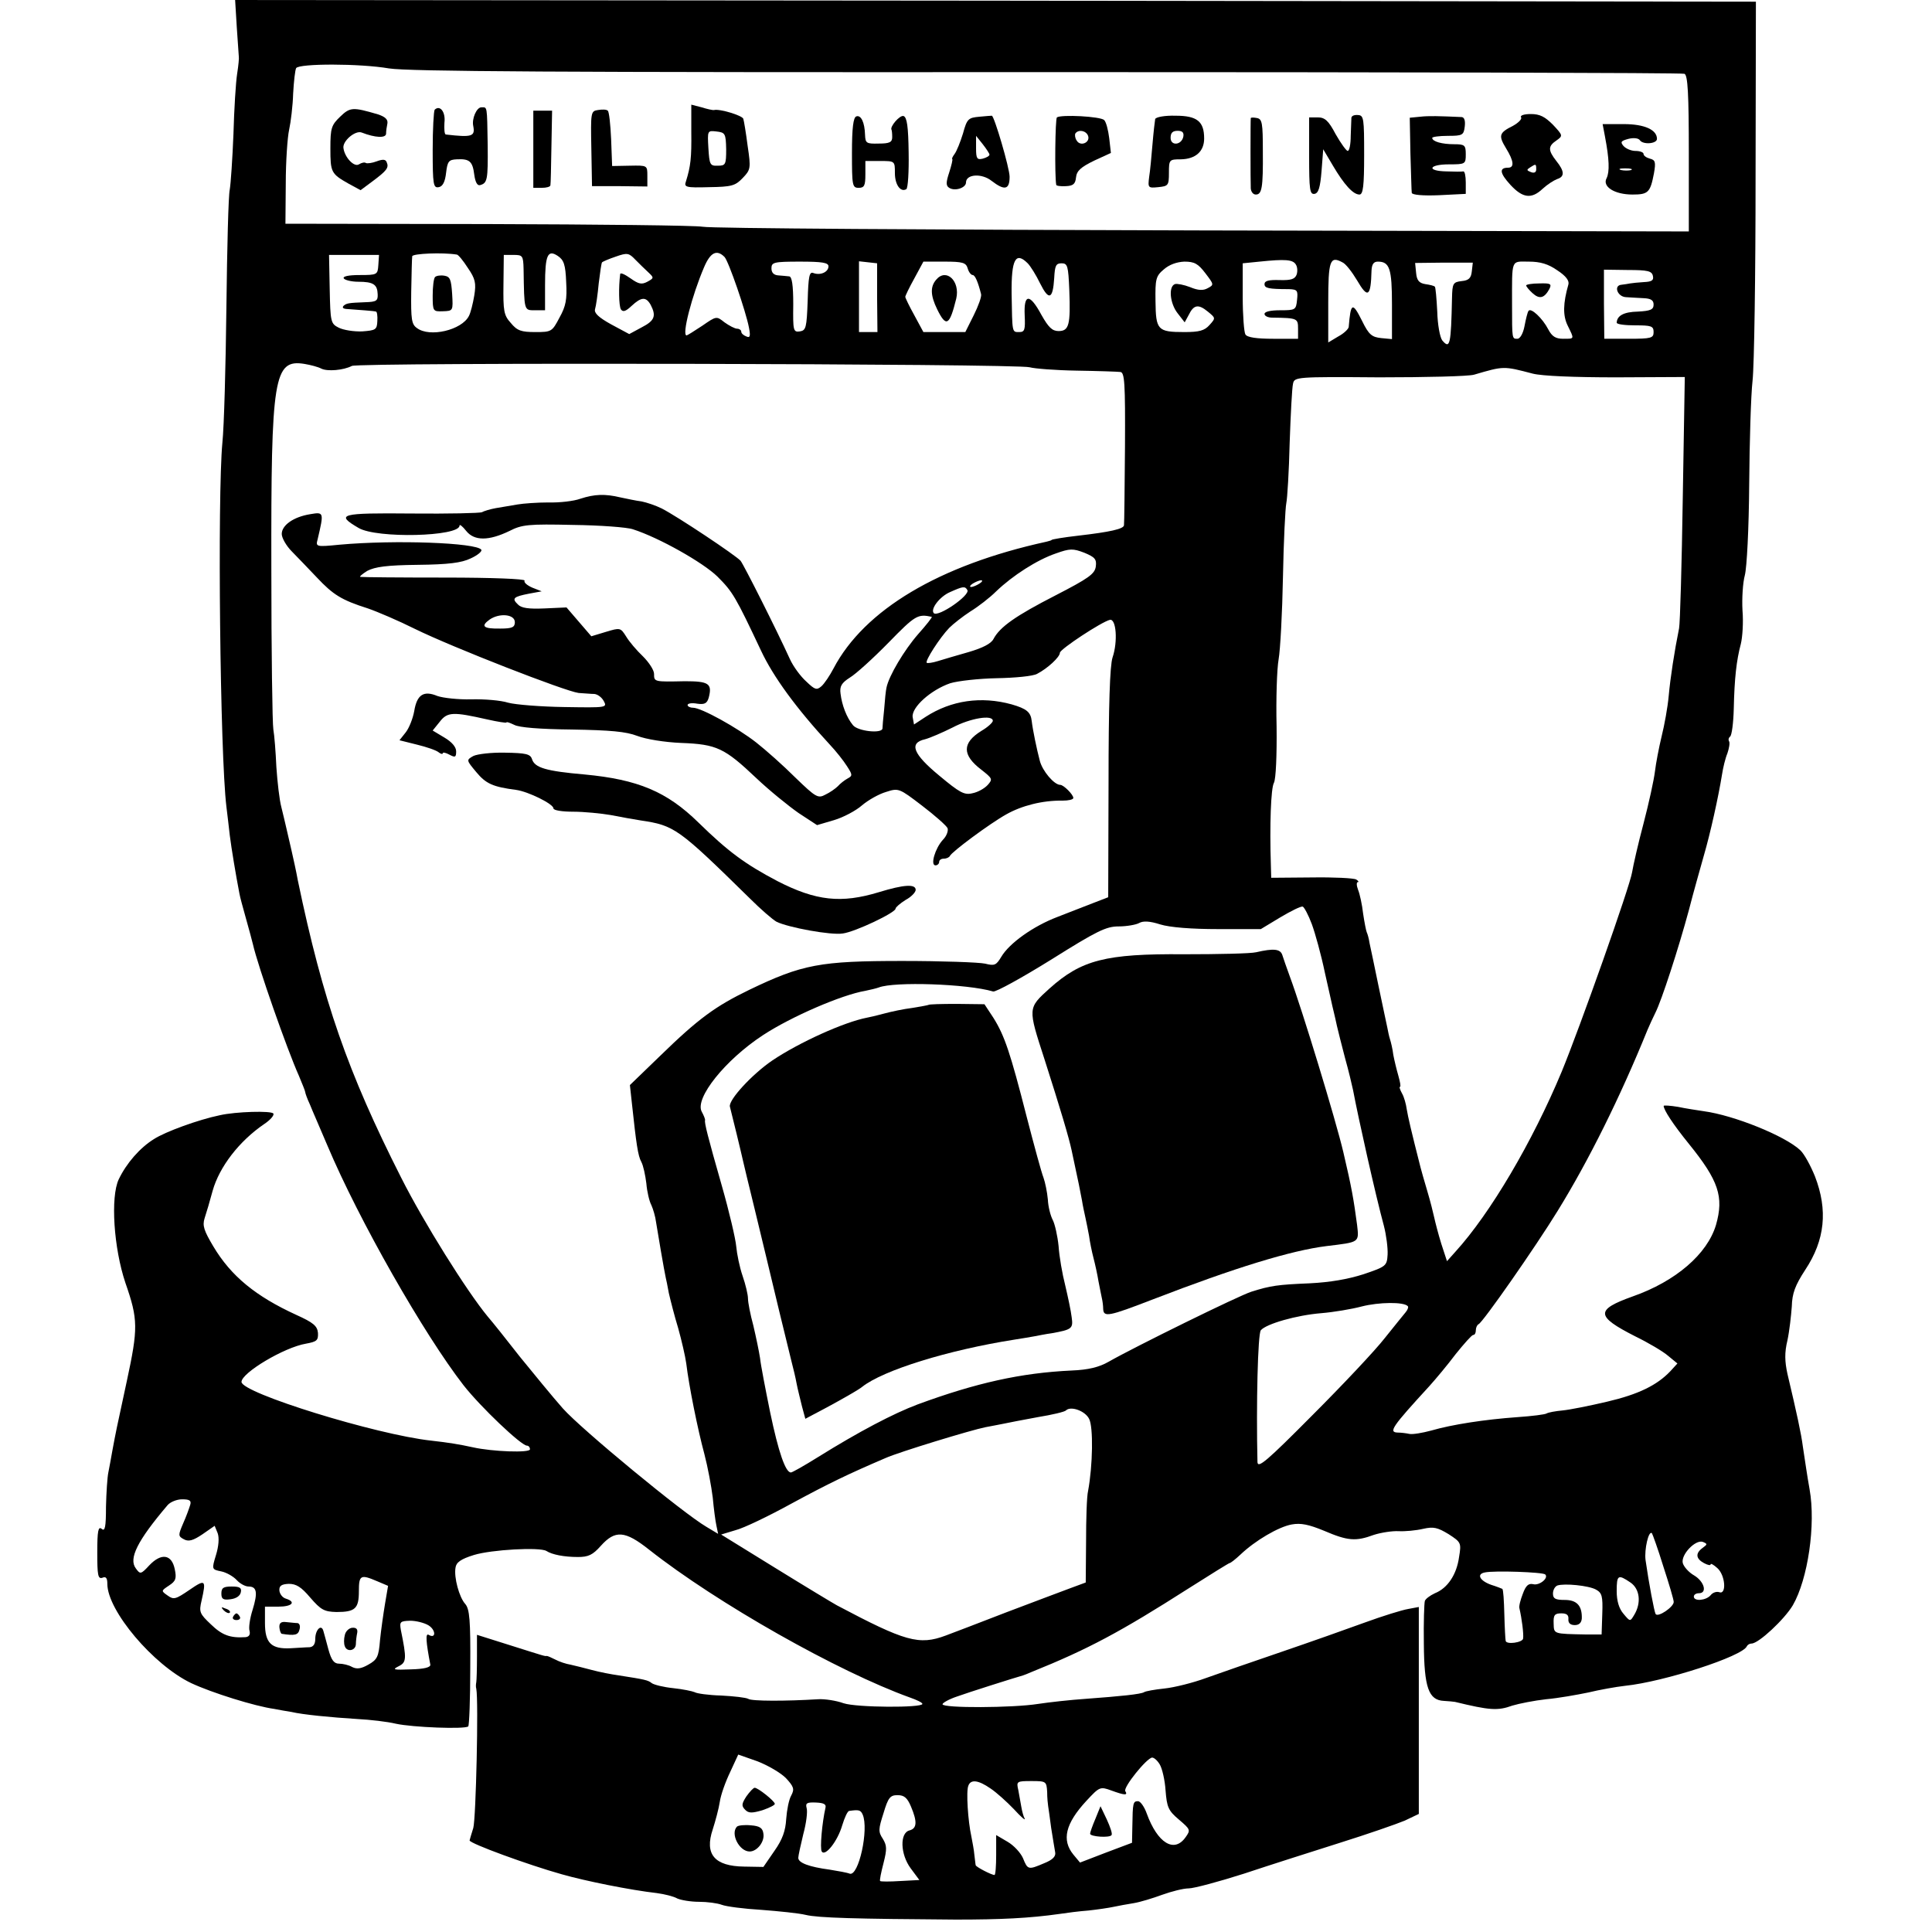 <?xml version="1.0" standalone="no"?>
<!DOCTYPE svg PUBLIC "-//W3C//DTD SVG 20010904//EN"
 "http://www.w3.org/TR/2001/REC-SVG-20010904/DTD/svg10.dtd">
<svg version="1.0" xmlns="http://www.w3.org/2000/svg"
 width="576pt" height="576pt" viewBox="0 0 576 576"
 preserveAspectRatio="xMidYMid meet">
<g transform="translate(0,576) scale(0.1,-0.1)"
fill="#000000" stroke="none">
<path d="M706 5678 c3 -44 6 -84 6 -87 1 -3 -1 -26 -5 -51 -4 -25 -9 -106 -11
-180 -3 -74 -8 -148 -11 -165 -4 -16 -8 -174 -10 -350 -2 -176 -7 -358 -12
-405 -15 -160 -7 -929 12 -1085 3 -22 7 -60 10 -85 5 -40 18 -118 29 -175 2
-11 10 -40 17 -65 16 -58 17 -61 23 -85 15 -66 102 -314 137 -392 10 -24 19
-46 19 -49 0 -3 6 -20 14 -37 7 -18 31 -72 52 -122 94 -223 288 -563 406 -715
51 -65 172 -180 189 -180 5 0 9 -5 9 -11 0 -11 -112 -7 -170 6 -41 9 -72 14
-125 20 -164 18 -565 142 -565 175 0 27 127 103 192 114 33 6 37 10 36 32 -2
21 -14 31 -65 54 -120 55 -194 115 -247 204 -28 47 -33 62 -26 84 5 15 16 52
24 82 20 71 79 148 154 199 18 12 30 26 27 31 -5 9 -112 6 -160 -5 -63 -13
-162 -49 -196 -71 -42 -26 -82 -72 -105 -120 -25 -53 -15 -205 20 -309 38
-109 38 -135 4 -293 -32 -148 -32 -148 -43 -207 -4 -22 -9 -51 -12 -65 -3 -14
-6 -60 -7 -102 0 -61 -3 -75 -13 -66 -10 8 -13 -6 -13 -70 0 -68 2 -80 15 -76
11 5 15 -1 15 -18 0 -80 137 -242 250 -296 62 -29 190 -69 248 -77 15 -3 38
-7 51 -9 34 -8 116 -16 196 -21 39 -2 90 -8 115 -14 50 -11 207 -17 216 -8 3
3 6 82 6 176 1 141 -2 174 -15 189 -18 20 -34 79 -29 108 2 16 16 26 55 38 52
16 196 24 216 12 17 -11 53 -18 94 -18 31 0 44 6 68 33 43 48 72 46 144 -11
203 -160 564 -364 778 -441 20 -7 37 -15 37 -19 0 -12 -196 -11 -235 2 -22 8
-56 13 -75 12 -97 -6 -199 -6 -209 1 -7 4 -43 8 -81 10 -37 1 -73 6 -79 10 -7
3 -35 9 -64 12 -29 3 -57 10 -64 15 -11 9 -21 11 -98 23 -22 3 -58 10 -80 16
-22 6 -51 13 -64 16 -13 2 -34 9 -45 15 -12 6 -23 11 -26 11 -6 -1 -2 -2 -116
34 l-92 29 0 -66 c0 -36 -1 -69 -2 -75 -1 -5 -2 -14 0 -20 7 -36 -1 -387 -9
-415 -6 -19 -11 -36 -11 -37 0 -9 175 -73 275 -101 70 -20 204 -47 283 -56 23
-3 51 -10 61 -16 11 -5 40 -10 65 -10 24 0 55 -4 68 -9 13 -5 66 -12 118 -15
52 -4 112 -10 132 -15 37 -9 149 -12 448 -14 133 0 219 4 310 17 19 3 58 8 85
10 28 3 61 8 75 11 14 3 41 8 60 11 19 3 58 15 85 25 28 10 63 19 79 19 15 0
90 20 165 44 75 25 204 66 286 92 83 26 169 56 193 66 l42 20 0 309 0 308 -32
-6 c-18 -3 -76 -21 -128 -40 -52 -19 -165 -59 -250 -88 -85 -29 -186 -64 -225
-78 -38 -14 -94 -28 -123 -31 -29 -3 -57 -8 -61 -11 -10 -6 -67 -12 -176 -20
-44 -3 -107 -10 -140 -15 -75 -12 -285 -13 -285 -1 0 4 19 15 43 23 33 12 172
56 197 63 3 1 14 5 25 10 169 68 266 120 468 249 66 42 121 76 123 76 3 0 17
11 32 25 44 42 114 83 153 90 27 5 51 0 97 -19 70 -30 94 -32 148 -12 22 7 55
12 74 11 19 -1 52 2 73 7 31 7 43 4 76 -16 37 -24 38 -26 31 -68 -7 -52 -34
-93 -72 -108 -15 -7 -28 -17 -30 -23 -2 -7 -4 -64 -3 -128 1 -130 14 -168 60
-170 14 -1 28 -2 33 -3 103 -25 127 -27 171 -11 20 6 65 15 101 19 35 3 91 13
125 20 33 8 83 17 110 20 116 12 351 88 363 118 2 4 8 8 14 8 21 0 98 72 123
114 45 78 69 240 50 346 -8 45 -12 75 -20 127 -5 39 -18 99 -46 217 -8 37 -9
63 0 100 6 28 11 74 13 101 1 39 10 63 40 109 59 89 68 178 29 279 -13 32 -32
67 -44 78 -46 43 -198 104 -287 116 -19 3 -54 8 -77 13 -24 4 -43 5 -43 3 0
-12 28 -55 75 -113 89 -110 105 -158 81 -242 -26 -87 -120 -168 -248 -213
-112 -40 -111 -59 7 -119 39 -19 83 -45 98 -58 l28 -23 -21 -23 c-40 -42 -95
-69 -189 -91 -51 -12 -111 -24 -132 -26 -22 -2 -43 -6 -48 -9 -4 -3 -43 -8
-87 -11 -98 -7 -195 -22 -257 -40 -26 -7 -55 -12 -65 -10 -9 2 -25 4 -35 4
-28 1 -17 17 94 138 19 21 55 64 79 96 25 31 48 57 52 57 5 0 8 6 8 14 0 8 4
16 8 18 12 4 171 232 236 338 92 149 186 338 268 540 6 14 16 36 23 50 19 37
70 195 100 306 14 55 35 128 45 164 19 65 43 173 54 241 3 20 10 49 16 63 5
15 8 31 5 36 -3 5 -1 11 3 14 5 3 10 41 11 83 2 91 8 144 21 193 5 20 8 65 5
100 -2 36 1 83 7 105 6 23 12 139 13 270 1 127 5 266 10 310 5 44 9 316 9 605
l1 525 -2267 3 -2267 2 5 -82z m454 -122 c58 -9 492 -12 1962 -11 1038 0 1893
-2 1900 -5 10 -4 13 -60 13 -238 l0 -232 -1450 3 c-797 2 -1468 6 -1490 11
-22 4 -311 7 -642 8 l-602 1 1 120 c0 65 5 138 10 160 5 23 11 72 12 108 2 37
6 71 9 76 9 14 190 14 277 -1z m202 -555 c4 0 19 -18 33 -40 22 -32 25 -45 19
-82 -4 -24 -11 -52 -16 -61 -21 -42 -117 -65 -155 -36 -16 11 -18 26 -17 108
1 52 2 100 3 106 1 8 90 12 133 5z m326 -82 c3 -52 -1 -72 -20 -106 -22 -42
-24 -43 -72 -43 -42 0 -54 4 -73 27 -21 23 -23 36 -22 115 l1 88 29 0 c27 0
29 -2 30 -42 2 -126 1 -123 34 -123 l30 0 0 75 c0 90 8 107 38 87 18 -12 23
-26 25 -78z m245 29 c17 -16 17 -17 -3 -28 -17 -9 -26 -7 -50 10 -17 12 -30
18 -31 13 -5 -40 -4 -94 2 -105 6 -9 14 -7 32 10 29 27 43 28 57 3 17 -33 12
-47 -27 -67 l-37 -20 -54 29 c-38 21 -51 34 -48 45 3 10 8 44 11 77 4 33 8 61
10 63 2 2 20 10 41 17 34 12 39 11 58 -9 11 -11 29 -29 39 -38z m227 46 c12
-12 64 -163 73 -211 5 -26 3 -31 -8 -26 -8 3 -15 9 -15 14 0 5 -6 9 -12 9 -7
0 -24 9 -38 19 -24 19 -24 19 -66 -10 -24 -16 -45 -29 -47 -29 -15 0 16 119
52 203 19 45 38 54 61 31z m-1032 -24 c-2 -29 -3 -30 -56 -30 -33 0 -51 -4
-47 -10 3 -5 23 -10 43 -10 45 0 57 -8 58 -37 1 -20 -4 -23 -37 -24 -51 -2
-56 -3 -65 -11 -4 -5 -1 -8 7 -9 40 -3 85 -6 90 -8 3 0 5 -13 4 -28 -1 -26 -5
-28 -45 -31 -25 -1 -56 4 -70 11 -24 12 -25 17 -27 115 l-2 102 75 0 74 0 -2
-30z m1936 5 c8 -8 25 -35 37 -60 26 -52 38 -48 42 16 2 37 5 44 22 44 18 0
20 -8 23 -80 4 -104 -1 -122 -32 -122 -19 0 -30 11 -51 48 -35 65 -53 64 -50
-1 2 -43 0 -50 -16 -50 -22 0 -21 -4 -23 115 -1 102 12 126 48 90z m799 -3 c5
-7 6 -20 3 -30 -5 -14 -16 -18 -51 -17 -32 1 -45 -2 -45 -12 0 -12 11 -15 73
-15 25 -1 27 -4 24 -32 -3 -30 -5 -31 -50 -31 -29 0 -47 -4 -47 -11 0 -6 10
-11 23 -11 75 -1 77 -2 77 -33 l0 -30 -74 0 c-49 0 -78 4 -83 13 -4 6 -8 57
-8 112 l0 100 50 5 c77 8 99 6 108 -8z m183 -48 c32 -55 41 -49 43 29 1 19 6
27 19 27 35 0 42 -21 42 -128 l0 -103 -32 3 c-28 3 -37 10 -57 51 -29 58 -34
55 -40 -18 -1 -6 -14 -19 -31 -28 l-30 -18 0 120 c0 124 5 139 42 119 10 -4
29 -29 44 -54z m-1576 42 c0 -17 -24 -28 -45 -20 -12 5 -15 -10 -17 -83 -3
-80 -5 -88 -23 -91 -20 -3 -21 2 -20 80 0 59 -4 83 -12 84 -7 1 -22 2 -33 3
-13 1 -20 8 -20 21 0 18 7 20 85 20 66 0 85 -3 85 -14z m145 -93 l1 -103 -28
0 -27 0 0 106 0 105 27 -3 27 -3 0 -102z m270 87 c3 -11 10 -20 15 -20 7 0 16
-21 25 -57 2 -7 -8 -35 -22 -63 l-25 -50 -62 0 -63 0 -27 50 c-15 27 -27 52
-27 55 0 3 12 28 27 55 l27 50 63 0 c54 0 64 -3 69 -20z m709 -15 c25 -33 26
-34 7 -44 -14 -8 -29 -7 -53 3 -18 7 -39 11 -45 9 -20 -7 -15 -58 8 -87 l21
-27 12 22 c15 31 29 33 57 10 23 -19 24 -19 5 -40 -15 -17 -31 -21 -75 -21
-80 0 -85 6 -86 92 -1 66 1 75 25 95 16 14 38 22 61 23 30 0 41 -6 63 -35z
m794 6 c-2 -20 -9 -27 -30 -29 -26 -3 -28 -7 -29 -50 -3 -140 -6 -154 -29
-127 -7 9 -14 47 -15 86 -2 39 -5 72 -7 74 -2 3 -15 6 -29 8 -18 3 -25 11 -27
33 l-3 30 86 1 86 0 -3 -26z m255 3 c26 -17 36 -31 33 -42 -16 -56 -17 -93 -2
-123 20 -41 21 -39 -14 -39 -22 0 -33 7 -44 28 -17 33 -52 66 -59 55 -3 -4 -8
-25 -12 -46 -4 -21 -13 -37 -21 -37 -16 0 -16 -2 -16 100 0 141 -4 130 50 130
34 0 58 -7 85 -26z m285 -17 c3 -13 -4 -17 -27 -18 -17 -1 -35 -3 -41 -4 -5
-1 -17 -3 -26 -4 -24 -2 -12 -36 14 -37 12 -1 36 -2 52 -3 22 -1 30 -6 30 -19
0 -15 -9 -19 -47 -21 -42 -1 -62 -12 -63 -33 0 -5 25 -8 55 -8 48 0 55 -2 55
-20 0 -18 -7 -20 -74 -20 l-73 0 -1 103 0 103 71 -1 c60 0 72 -3 75 -18z
m-3970 -276 c18 -9 66 -5 91 8 20 11 1988 7 2021 -4 14 -4 77 -9 140 -10 63
-1 122 -3 130 -4 13 -1 15 -32 14 -223 -1 -123 -2 -228 -3 -234 -1 -11 -41
-20 -136 -31 -44 -5 -80 -11 -80 -13 0 -1 -7 -3 -15 -5 -320 -70 -543 -203
-635 -378 -11 -21 -27 -45 -36 -53 -14 -12 -19 -11 -45 14 -17 15 -39 45 -49
67 -41 90 -137 280 -147 293 -14 16 -188 132 -235 156 -18 9 -45 18 -60 21
-16 2 -44 8 -63 12 -46 11 -77 10 -120 -4 -19 -7 -62 -12 -95 -11 -33 0 -75
-3 -92 -6 -18 -3 -47 -8 -65 -11 -17 -3 -36 -9 -41 -12 -6 -3 -100 -5 -210 -4
-213 2 -228 -2 -158 -43 54 -32 301 -26 301 7 0 5 9 -2 20 -16 24 -30 67 -30
129 0 37 19 57 21 189 18 81 -1 162 -7 179 -13 78 -25 209 -99 252 -141 46
-46 54 -60 130 -221 36 -77 105 -172 205 -280 18 -19 41 -48 51 -64 17 -26 17
-29 2 -37 -9 -5 -22 -15 -29 -23 -7 -7 -24 -19 -37 -25 -22 -12 -28 -9 -90 51
-36 36 -88 82 -116 104 -56 44 -164 104 -189 104 -9 0 -16 4 -16 8 0 5 13 7
29 4 22 -3 29 1 34 18 11 42 0 49 -71 49 -92 -2 -92 -2 -92 22 0 11 -15 34
-33 52 -19 18 -41 44 -50 59 -17 27 -18 27 -61 14 l-43 -13 -37 43 -37 43 -66
-3 c-47 -2 -69 1 -79 12 -19 18 -13 23 33 32 l38 7 -28 11 c-16 7 -26 16 -23
21 3 5 -97 9 -237 9 -133 0 -246 1 -252 2 -5 0 4 8 20 18 23 12 58 17 151 18
91 1 130 6 157 19 20 9 35 21 32 26 -14 21 -257 30 -423 15 -70 -7 -71 -6 -65
16 19 81 19 82 -22 75 -50 -8 -85 -33 -85 -59 0 -12 14 -36 30 -52 17 -17 50
-52 75 -78 48 -51 73 -67 152 -92 29 -10 92 -37 140 -61 112 -55 448 -186 488
-191 17 -1 38 -3 47 -3 10 -1 22 -10 28 -21 11 -20 8 -20 -117 -18 -70 1 -146
7 -168 13 -22 7 -71 11 -110 10 -38 -1 -84 4 -101 10 -41 17 -61 4 -69 -45 -4
-22 -15 -50 -25 -63 l-19 -24 52 -13 c29 -7 58 -17 65 -23 6 -5 12 -6 12 -3 0
4 9 2 20 -4 17 -9 20 -8 20 10 0 13 -13 28 -35 41 l-35 21 21 26 c23 30 40 30
142 7 31 -7 57 -11 57 -9 0 3 10 -1 23 -7 14 -8 77 -13 172 -14 115 -2 161 -6
195 -19 26 -10 82 -19 131 -21 106 -4 129 -15 224 -105 39 -37 96 -83 126
-104 l55 -36 51 15 c27 8 65 28 83 44 19 16 51 34 72 40 37 12 39 11 107 -41
38 -29 72 -59 76 -67 3 -8 -3 -24 -14 -35 -23 -25 -38 -76 -22 -76 6 0 11 5
11 10 0 6 6 10 14 10 8 0 16 4 18 8 5 12 118 96 168 124 46 26 108 42 168 41
17 0 32 3 32 8 0 10 -29 39 -39 39 -18 0 -53 41 -61 72 -9 34 -21 92 -24 118
-3 27 -15 37 -60 50 -91 25 -180 12 -256 -37 l-35 -23 -4 22 c-4 29 54 81 112
101 23 7 86 14 139 15 54 1 108 6 120 13 31 16 68 50 68 63 1 11 124 92 149
98 19 4 24 -65 8 -112 -8 -24 -12 -141 -12 -375 l-1 -340 -44 -17 c-25 -10
-73 -28 -108 -42 -71 -27 -143 -78 -167 -119 -15 -25 -20 -27 -48 -20 -18 4
-129 8 -247 8 -245 0 -298 -10 -456 -86 -101 -49 -151 -85 -267 -198 l-89 -86
6 -55 c13 -121 18 -156 28 -174 6 -11 12 -40 15 -64 2 -25 9 -54 15 -65 5 -11
12 -34 14 -51 4 -26 25 -149 29 -166 1 -3 5 -23 9 -45 5 -22 17 -69 28 -105
10 -36 21 -83 24 -105 8 -67 34 -196 54 -270 10 -38 21 -97 25 -130 3 -33 8
-71 11 -84 l5 -24 -35 21 c-70 41 -373 291 -428 353 -31 35 -88 105 -128 154
-39 50 -82 104 -96 120 -62 75 -191 281 -258 414 -159 314 -233 526 -308 886
-5 28 -14 68 -19 90 -5 22 -12 51 -15 65 -3 14 -10 42 -15 63 -6 22 -12 76
-15 120 -2 45 -6 96 -9 112 -3 17 -6 233 -6 480 -1 572 7 625 99 610 18 -3 41
-9 50 -14z m3612 -15 c28 -7 123 -11 249 -11 l204 1 -6 -360 c-3 -199 -8 -373
-11 -389 -14 -69 -26 -147 -31 -202 -3 -34 -13 -88 -21 -120 -8 -33 -17 -80
-20 -105 -3 -25 -18 -94 -34 -155 -16 -60 -31 -126 -34 -145 -6 -41 -156 -464
-210 -595 -87 -209 -213 -423 -317 -537 l-25 -28 -17 52 c-9 29 -18 64 -21 78
-3 14 -12 50 -21 80 -9 30 -18 62 -20 70 -28 110 -37 149 -41 173 -2 15 -8 37
-14 47 -6 11 -9 20 -6 20 3 0 0 15 -5 33 -5 17 -12 46 -15 62 -2 17 -7 38 -10
47 -3 9 -6 25 -8 35 -2 10 -14 65 -26 123 -12 58 -24 116 -27 129 -2 14 -6 27
-8 31 -2 4 -7 29 -11 56 -3 27 -10 59 -15 71 -5 13 -5 23 -1 23 4 0 2 4 -5 8
-7 4 -66 7 -132 6 l-121 -1 -1 36 c-4 121 0 231 9 247 6 11 9 83 8 168 -2 82
1 172 6 200 5 28 11 139 13 246 2 107 7 206 10 220 3 14 8 95 10 180 3 85 7
164 10 176 4 20 9 21 257 19 139 0 267 3 283 8 89 26 87 26 175 3z m-1303
-575 c-3 -22 -21 -35 -120 -86 -119 -61 -166 -94 -185 -130 -7 -14 -33 -27
-74 -39 -35 -10 -76 -22 -92 -27 -16 -5 -31 -7 -33 -5 -6 5 39 75 67 104 12
12 40 34 63 49 23 14 58 41 77 60 49 47 122 94 178 113 42 15 51 15 85 2 31
-13 37 -19 34 -41z m-347 -51 c-8 -5 -19 -10 -25 -10 -5 0 -3 5 5 10 8 5 20
10 25 10 6 0 3 -5 -5 -10z m-36 -19 c10 -15 -87 -82 -100 -69 -11 12 18 50 49
63 38 17 44 18 51 6z m-1349 -96 c0 -15 -8 -19 -43 -19 -51 -1 -60 7 -32 27
29 20 75 16 75 -8z m1243 16 c2 -1 -16 -24 -41 -52 -41 -47 -87 -124 -94 -159
-2 -8 -5 -37 -7 -65 -3 -27 -5 -53 -5 -57 -2 -16 -74 -8 -88 10 -19 23 -33 60
-37 94 -3 22 3 32 28 48 17 10 69 57 115 104 80 82 87 86 129 77z m182 -310
c0 -5 -15 -19 -34 -30 -58 -36 -58 -72 0 -116 33 -26 34 -28 19 -45 -10 -11
-30 -22 -46 -25 -24 -6 -38 2 -98 52 -79 65 -92 98 -43 109 15 4 52 20 82 35
53 28 120 39 120 20z m951 -606 c10 -27 28 -92 39 -145 12 -52 23 -104 26
-115 3 -11 7 -31 10 -44 3 -14 14 -56 24 -95 11 -39 21 -82 24 -96 16 -85 67
-313 92 -405 7 -27 12 -66 11 -85 -2 -34 -4 -36 -72 -59 -47 -15 -100 -24
-160 -27 -96 -4 -117 -7 -174 -25 -36 -11 -349 -165 -426 -209 -28 -16 -60
-24 -110 -26 -151 -7 -285 -37 -459 -101 -72 -27 -175 -81 -297 -157 -40 -25
-77 -46 -81 -46 -16 0 -37 60 -62 180 -14 69 -28 141 -30 161 -3 20 -12 63
-20 97 -9 33 -16 69 -16 81 0 11 -7 41 -16 67 -9 26 -17 66 -19 88 -2 23 -21
104 -43 181 -42 147 -52 187 -50 195 1 3 -4 15 -10 26 -21 40 70 154 183 228
84 55 234 120 305 132 14 3 32 7 40 10 46 18 263 11 341 -12 8 -2 86 41 173
95 137 86 164 99 201 99 24 0 52 5 61 10 12 7 32 6 63 -4 29 -9 94 -14 173
-14 l127 0 58 35 c32 19 62 34 67 32 4 -1 17 -25 27 -52z m286 -1139 c3 -2 0
-11 -6 -18 -6 -7 -34 -42 -63 -78 -28 -36 -125 -139 -215 -229 -136 -137 -163
-160 -164 -140 -4 172 1 382 10 393 16 19 106 45 181 51 36 3 90 12 120 20 51
13 125 14 137 1z m-950 -336 c13 -24 11 -140 -3 -215 -4 -16 -6 -85 -6 -152
l-1 -121 -46 -17 c-25 -9 -111 -42 -191 -72 -80 -31 -161 -62 -180 -69 -80
-30 -121 -18 -325 90 -11 6 -94 56 -183 111 l-162 100 43 13 c24 6 99 42 168
80 111 60 167 87 279 135 40 18 257 84 298 92 15 3 38 7 52 10 14 3 60 12 104
20 43 7 81 16 84 20 14 14 57 -1 69 -25z m-2680 -257 c-3 -10 -12 -35 -21 -55
-15 -35 -15 -38 2 -47 14 -8 28 -4 56 15 l36 25 9 -22 c5 -14 3 -39 -5 -65
-13 -43 -13 -43 16 -49 15 -3 36 -15 46 -26 9 -10 25 -19 35 -19 25 0 28 -18
12 -70 -8 -25 -12 -53 -9 -62 3 -12 -2 -18 -12 -19 -46 -3 -70 6 -103 38 -34
32 -36 37 -28 71 14 62 12 65 -36 32 -41 -28 -47 -30 -65 -17 -20 14 -20 14 4
30 20 13 23 21 17 49 -9 44 -40 49 -76 11 -25 -27 -27 -27 -40 -9 -22 29 4 82
95 189 8 9 27 17 43 17 23 0 28 -4 24 -17z m4392 -183 c17 -52 31 -99 31 -106
0 -15 -47 -47 -54 -36 -4 7 -20 91 -30 161 -4 31 9 89 19 80 2 -3 18 -47 34
-99z m117 55 c-22 -16 -20 -32 4 -45 11 -6 20 -8 20 -4 0 4 9 -1 20 -11 24
-21 28 -80 6 -72 -8 3 -20 -1 -26 -9 -14 -16 -50 -19 -50 -4 0 6 7 10 15 10
26 0 16 35 -14 53 -16 9 -31 26 -34 37 -6 25 38 71 60 63 14 -6 14 -7 -1 -18z
m-469 -79 c11 -11 -18 -34 -36 -29 -14 3 -22 -4 -31 -29 -7 -18 -12 -37 -10
-43 7 -30 13 -76 11 -90 -1 -12 -50 -19 -52 -7 -1 4 -3 40 -4 79 -1 40 -3 74
-6 76 -2 1 -17 7 -33 12 -34 12 -45 32 -19 37 28 6 173 1 180 -6z m-3483 -20
l33 -14 -9 -53 c-5 -30 -12 -79 -15 -109 -4 -49 -8 -58 -35 -73 -21 -12 -34
-14 -48 -7 -10 6 -28 10 -39 10 -15 0 -23 10 -32 43 -6 23 -13 48 -15 55 -6
21 -24 3 -24 -24 0 -16 -6 -24 -17 -25 -10 0 -35 -2 -56 -3 -58 -3 -77 15 -77
75 l0 49 40 0 c41 0 54 14 22 24 -10 3 -18 14 -19 24 -1 14 6 19 28 20 22 0
37 -9 64 -41 32 -37 42 -42 78 -43 56 0 67 10 67 62 0 48 5 51 54 30z m3737
-4 c28 -19 33 -61 11 -97 -12 -20 -12 -20 -32 4 -13 15 -20 38 -20 67 0 49 4
51 41 26z m-103 -21 c18 -10 21 -19 19 -73 l-2 -61 -45 0 c-100 2 -97 1 -98
33 -1 25 3 30 23 30 16 0 22 -5 21 -17 -1 -12 6 -18 19 -18 13 0 20 7 21 20 1
38 -15 55 -51 55 -28 0 -35 4 -35 19 0 11 6 21 13 24 21 7 93 0 115 -12z
m-3480 -107 c22 -14 22 -41 0 -28 -10 6 -8 -21 5 -89 1 -8 -18 -13 -58 -14
-51 -2 -57 -1 -37 9 24 12 25 21 7 109 -4 24 -2 26 28 27 17 0 42 -6 55 -14z
m1065 -455 c24 -26 26 -33 16 -52 -7 -12 -13 -43 -15 -70 -2 -35 -11 -61 -35
-95 l-33 -48 -57 1 c-89 1 -119 37 -94 111 8 25 18 62 21 82 3 21 17 60 31 89
l24 52 57 -20 c31 -12 69 -34 85 -50z m1115 40 c7 -12 15 -46 17 -77 4 -50 8
-60 40 -87 34 -29 35 -31 20 -52 -34 -49 -84 -18 -116 70 -7 20 -19 37 -26 37
-15 0 -16 -5 -17 -75 l-1 -49 -77 -29 -78 -30 -20 24 c-35 43 -24 92 39 160
39 42 41 43 74 31 41 -15 50 -15 42 -2 -7 11 64 99 80 100 6 0 16 -9 23 -21z
m-505 -71 c18 -12 49 -40 70 -62 21 -23 35 -35 32 -28 -4 7 -8 23 -10 35 -2
12 -6 34 -9 50 -6 26 -5 27 39 27 44 0 45 -1 47 -32 0 -18 2 -37 3 -43 1 -5 5
-35 9 -65 5 -30 10 -63 12 -73 2 -12 -8 -22 -33 -32 -47 -20 -49 -20 -63 15
-7 16 -27 38 -46 49 l-34 20 0 -59 c0 -33 -2 -60 -5 -60 -9 0 -55 24 -56 29
-1 3 -2 17 -4 31 -1 14 -6 39 -9 55 -10 45 -16 135 -9 151 7 20 30 17 66 -8z
m-237 -54 c19 -45 18 -65 -4 -71 -30 -7 -28 -71 3 -113 l26 -35 -57 -3 c-31
-2 -58 -2 -60 0 -2 2 3 26 10 53 11 43 10 53 -2 73 -14 21 -13 29 2 76 14 47
20 54 42 54 20 0 29 -8 40 -34z m-255 -4 c-10 -44 -17 -121 -11 -130 10 -16
47 30 61 78 7 23 16 43 21 43 28 4 34 3 40 -11 19 -43 -12 -186 -39 -176 -7 3
-35 8 -60 12 -60 8 -93 20 -93 35 0 6 7 38 15 71 9 33 13 67 10 77 -4 15 0 18
27 17 24 -1 32 -5 29 -16z"/>
<path d="M2061 5367 c1 -78 -2 -103 -16 -148 -6 -17 -1 -19 69 -17 67 1 78 4
100 27 24 25 25 29 15 96 -5 39 -11 75 -13 81 -4 10 -70 30 -87 26 -4 -1 -21
3 -37 8 l-31 8 0 -81z m104 -52 c0 -46 -2 -49 -25 -49 -23 -1 -25 3 -28 52 -3
53 -3 53 24 50 26 -3 28 -6 29 -53z"/>
<path d="M1014 5412 c-26 -25 -29 -34 -29 -94 0 -72 2 -76 55 -106 l35 -19 35
26 c43 32 50 41 43 57 -3 9 -11 10 -30 3 -13 -5 -28 -7 -32 -5 -4 3 -13 1 -21
-4 -14 -9 -42 20 -46 48 -4 21 35 54 54 47 41 -16 72 -17 73 -4 0 8 2 22 4 31
2 12 -7 20 -28 27 -75 22 -83 22 -113 -7z"/>
<path d="M1296 5433 c-3 -4 -6 -58 -6 -120 0 -104 2 -114 18 -111 12 2 19 16
22 43 4 34 8 39 32 40 38 2 47 -6 52 -46 3 -22 9 -33 17 -31 22 6 24 15 23
119 -2 121 -1 113 -19 113 -14 0 -29 -34 -24 -56 6 -31 -4 -34 -82 -25 -4 1
-5 16 -4 35 4 32 -13 54 -29 39z"/>
<path d="M1783 5432 c-22 -3 -22 -7 -20 -115 l2 -112 83 0 82 -1 0 32 c0 31 0
31 -52 30 l-53 -1 -3 80 c-2 44 -6 82 -10 85 -4 4 -17 4 -29 2z"/>
<path d="M1590 5315 l0 -115 25 0 c14 0 26 3 26 8 1 4 2 55 3 115 l2 107 -28
0 -28 0 0 -115z"/>
<path d="M2553 5413 c-9 -3 -13 -34 -13 -109 0 -97 1 -104 20 -104 17 0 20 7
20 40 l0 40 44 0 c44 0 44 0 44 -36 0 -35 17 -58 34 -48 5 3 8 52 7 109 -1 78
-5 105 -15 109 -11 4 -42 -32 -36 -41 1 -2 2 -11 2 -22 0 -15 -8 -19 -40 -19
-37 -1 -40 1 -41 26 -1 37 -12 60 -26 55z"/>
<path d="M2920 5412 c-33 -3 -37 -6 -49 -50 -8 -26 -19 -53 -25 -61 -6 -8 -9
-15 -7 -15 2 -1 -2 -18 -9 -40 -10 -30 -10 -40 0 -46 17 -11 50 0 50 16 0 25
47 28 76 5 39 -30 54 -27 54 12 0 26 -46 182 -53 182 -1 0 -18 -1 -37 -3z m30
-113 c0 -4 -9 -9 -20 -12 -17 -4 -20 0 -20 31 l0 37 20 -25 c11 -14 20 -28 20
-31z"/>
<path d="M3151 5410 c-5 -4 -7 -174 -2 -201 0 -3 13 -5 29 -4 21 1 28 6 30 26
2 20 15 31 54 50 l50 23 -5 44 c-3 24 -9 48 -15 54 -11 11 -128 17 -141 8z
m93 -55 c7 -20 -23 -33 -34 -14 -5 7 -6 17 -4 21 9 13 32 9 38 -7z"/>
<path d="M3444 5405 c-1 -5 -5 -39 -8 -75 -3 -36 -7 -80 -10 -98 -4 -32 -3
-33 27 -30 30 3 32 5 32 43 0 39 1 40 36 40 44 1 69 24 69 62 0 51 -21 68 -85
68 -32 1 -59 -4 -61 -10z m84 -52 c-5 -26 -38 -29 -38 -4 0 15 6 21 21 21 14
0 19 -5 17 -17z"/>
<path d="M4029 5409 c0 -5 -1 -29 -2 -54 0 -25 -4 -45 -9 -45 -4 0 -20 22 -36
50 -21 40 -32 50 -53 50 l-26 0 0 -115 c0 -101 2 -115 16 -113 12 2 17 19 21
68 l5 65 29 -49 c33 -56 60 -86 79 -86 11 0 14 26 14 118 0 108 -1 118 -18
119 -11 1 -19 -2 -20 -8z"/>
<path d="M4234 5412 l-31 -3 2 -107 c2 -59 3 -111 4 -117 1 -6 33 -9 81 -7
l80 4 0 34 c0 19 -3 33 -7 33 -5 -1 -27 -1 -50 0 -61 1 -54 21 7 21 49 0 50 1
50 30 0 27 -3 30 -34 30 -37 0 -66 8 -66 19 0 3 21 6 47 6 43 0 47 2 50 28 2
17 -1 27 -9 28 -68 3 -98 4 -124 1z"/>
<path d="M4535 5410 c3 -5 -8 -16 -24 -25 -42 -21 -44 -29 -21 -67 24 -39 25
-58 6 -58 -27 0 -25 -16 7 -51 37 -40 63 -43 96 -12 14 13 33 25 43 29 23 7
23 23 -2 54 -25 32 -25 44 0 61 20 14 20 15 -10 47 -24 24 -39 32 -66 32 -20
0 -33 -4 -29 -10z m45 -155 c0 -9 -6 -12 -16 -8 -13 5 -13 7 -2 14 17 11 18
11 18 -6z"/>
<path d="M3729 5408 c-1 -4 -1 -189 0 -210 1 -10 7 -18 15 -18 18 0 22 19 21
130 0 82 -2 95 -17 98 -10 2 -18 2 -19 0z"/>
<path d="M4785 5353 c13 -68 14 -105 5 -124 -14 -25 23 -49 77 -49 47 0 53 6
64 63 6 34 4 40 -12 44 -11 3 -19 9 -19 14 0 5 -11 9 -24 9 -13 0 -29 7 -36
15 -10 12 -7 15 15 21 16 4 30 2 34 -4 9 -14 51 -11 51 4 0 27 -37 44 -99 44
l-63 0 7 -37z m78 -100 c-7 -2 -21 -2 -30 0 -10 3 -4 5 12 5 17 0 24 -2 18 -5z"/>
<path d="M1297 4934 c-4 -4 -7 -29 -7 -55 0 -47 1 -48 30 -47 31 1 31 1 28 52
-3 43 -6 51 -23 54 -12 2 -24 0 -28 -4z"/>
<path d="M2791 4926 c-18 -21 -17 -47 3 -88 27 -55 37 -49 57 32 12 52 -30 92
-60 56z"/>
<path d="M4550 4909 c0 -3 9 -14 19 -23 21 -19 35 -15 50 12 8 16 4 18 -30 17
-21 0 -39 -3 -39 -6z"/>
<path d="M1411 3506 c-21 -12 -21 -12 9 -48 29 -35 50 -44 119 -53 36 -5 111
-42 111 -55 0 -6 26 -10 59 -10 32 0 83 -5 112 -10 30 -6 70 -13 89 -16 101
-15 112 -23 325 -232 33 -33 69 -64 80 -70 34 -17 163 -41 198 -35 37 5 157
62 157 74 0 4 14 16 30 26 17 9 30 23 30 30 0 18 -35 16 -110 -7 -112 -34
-187 -26 -302 33 -97 51 -147 88 -236 175 -94 92 -180 128 -339 143 -115 10
-149 20 -157 46 -5 15 -18 18 -80 19 -40 1 -83 -4 -95 -10z"/>
<path d="M3745 2921 c-16 -4 -113 -6 -215 -6 -234 2 -306 -17 -401 -102 -65
-59 -65 -57 -15 -211 48 -150 73 -234 81 -272 20 -92 27 -128 31 -150 2 -14 7
-36 10 -50 3 -14 8 -38 11 -55 2 -16 8 -46 13 -65 5 -19 12 -51 15 -70 4 -19
8 -42 10 -50 2 -8 4 -23 4 -32 1 -26 16 -23 148 28 246 95 413 146 518 159 99
12 97 10 91 63 -10 75 -16 111 -41 217 -22 94 -123 426 -160 525 -9 25 -19 53
-22 63 -6 18 -26 20 -78 8z"/>
<path d="M2768 2764 c-2 -1 -23 -5 -48 -9 -25 -3 -63 -11 -85 -17 -22 -6 -44
-11 -50 -12 -68 -13 -203 -74 -283 -128 -60 -41 -130 -117 -126 -137 2 -9 11
-45 20 -81 9 -36 17 -72 19 -80 2 -8 17 -73 35 -145 17 -71 33 -137 35 -145 9
-39 67 -279 75 -310 5 -19 12 -48 15 -65 3 -16 11 -47 16 -68 l10 -37 77 41
c42 23 84 47 92 54 63 50 257 110 454 141 21 3 48 8 60 10 11 2 35 7 51 9 61
11 65 14 60 48 -2 18 -11 60 -19 94 -9 35 -18 87 -20 118 -3 30 -11 65 -17 77
-7 13 -14 40 -15 62 -2 22 -8 51 -13 65 -6 15 -28 96 -50 181 -49 192 -66 242
-99 295 l-27 41 -82 1 c-46 0 -84 -1 -85 -3z"/>
<path d="M660 1009 c0 -16 5 -20 27 -17 17 2 29 10 31 21 3 13 -3 17 -27 17
-25 0 -31 -4 -31 -21z"/>
<path d="M667 959 c7 -7 15 -10 18 -7 3 3 -2 9 -12 12 -14 6 -15 5 -6 -5z"/>
<path d="M695 940 c-3 -5 1 -10 10 -10 9 0 13 5 10 10 -3 6 -8 10 -10 10 -2 0
-7 -4 -10 -10z"/>
<path d="M833 908 c1 -10 4 -18 7 -19 39 -6 49 -4 53 13 3 10 0 18 -6 19 -7 0
-22 2 -34 3 -15 2 -21 -3 -20 -16z"/>
<path d="M1028 885 c-3 -11 -3 -26 0 -33 6 -18 32 -14 33 6 0 9 2 25 4 34 2
11 -3 16 -15 15 -10 -1 -20 -11 -22 -22z"/>
<path d="M2225 404 c-14 -22 -15 -28 -3 -40 10 -10 20 -10 51 -1 20 7 37 15
37 19 0 8 -50 48 -60 48 -4 0 -15 -12 -25 -26z"/>
<path d="M2197 314 c-20 -21 7 -74 38 -74 22 0 45 29 41 53 -2 17 -11 23 -37
25 -19 2 -38 0 -42 -4z"/>
<path d="M3266 338 c-9 -21 -16 -41 -16 -45 0 -9 59 -13 64 -4 3 4 -4 24 -14
46 l-19 40 -15 -37z"/>
</g>
</svg>
